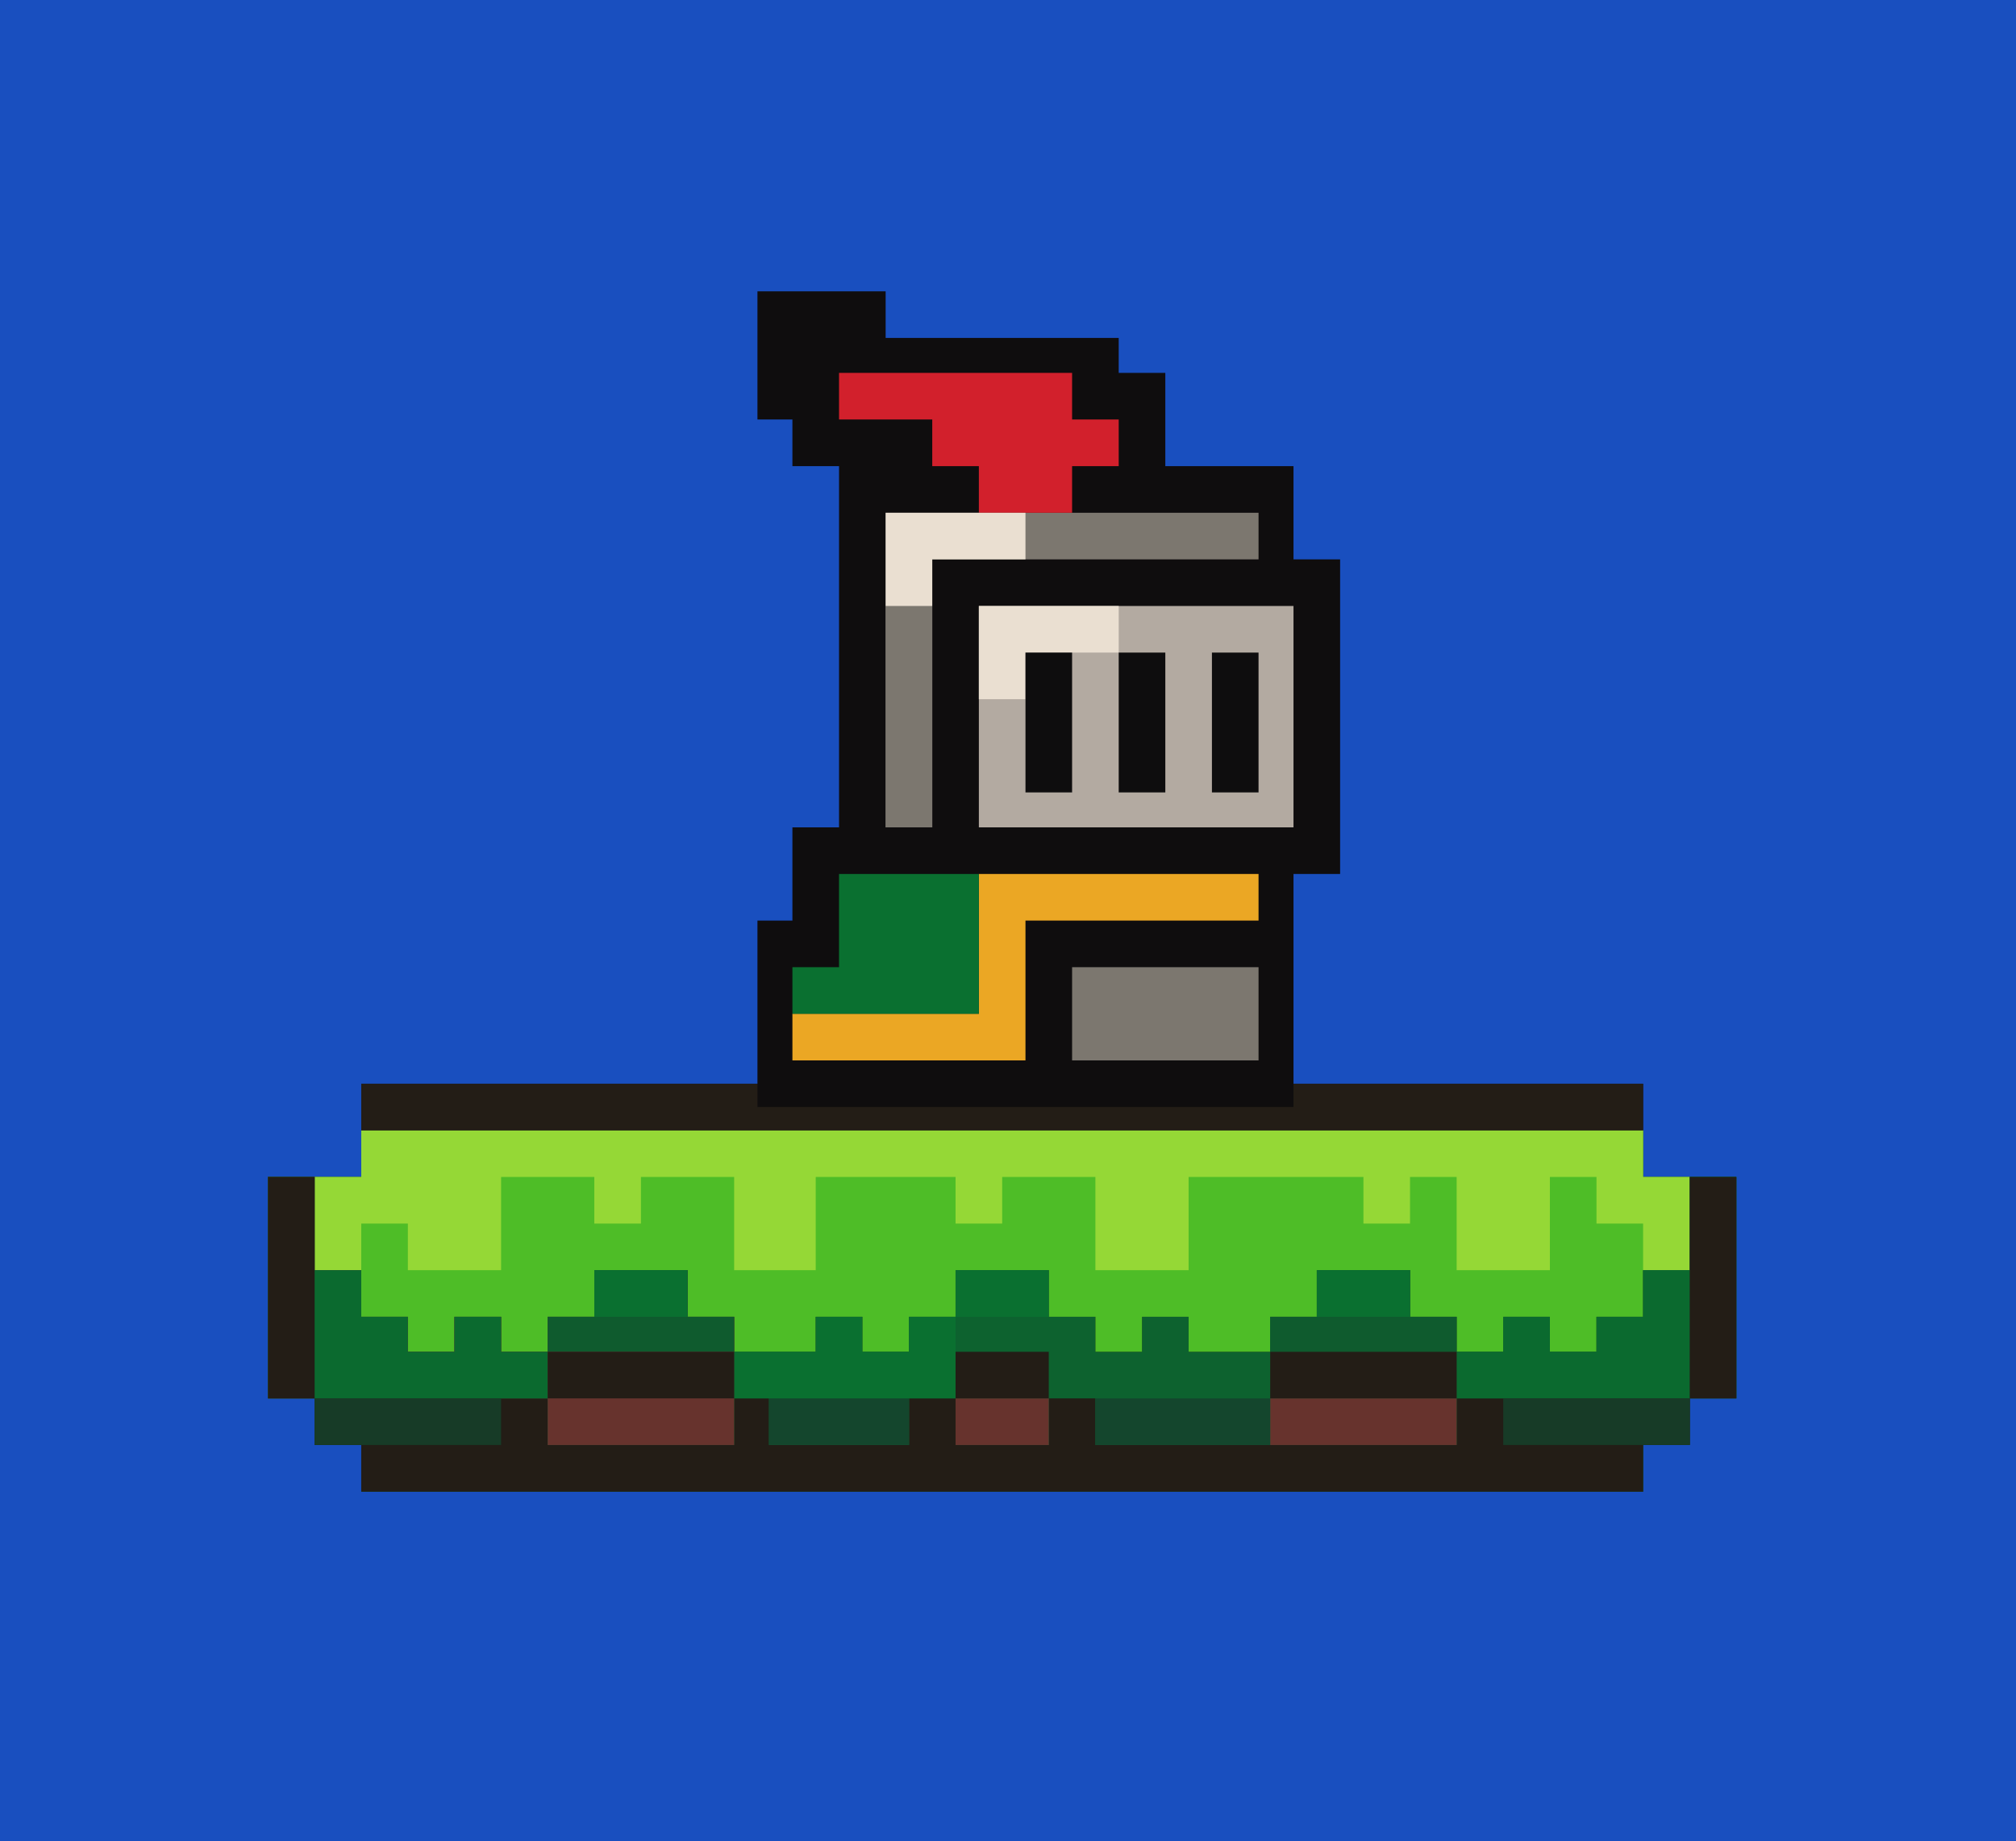 <?xml version="1.0" encoding="UTF-8"?>
<svg version="1.1" xmlns="http://www.w3.org/2000/svg" width="173" height="158">
<path d="M0 0 C57.09 0 114.18 0 173 0 C173 52.14 173 104.28 173 158 C115.91 158 58.82 158 0 158 C0 105.86 0 53.72 0 0 Z " fill="#194FBF" transform="translate(0,0)"/>
<path d="M0 0 C3.63 0 7.26 0 11 0 C11 1.32 11 2.64 11 4 C17.6 4 24.2 4 31 4 C31 4.99 31 5.98 31 7 C32.32 7 33.64 7 35 7 C35 9.64 35 12.28 35 15 C38.63 15 42.26 15 46 15 C46 17.64 46 20.28 46 23 C47.32 23 48.64 23 50 23 C50 31.91 50 40.82 50 50 C48.68 50 47.36 50 46 50 C46 55.94 46 61.88 46 68 C55.9 68 65.8 68 76 68 C76 70.64 76 73.28 76 76 C78.64 76 81.28 76 84 76 C84 82.27 84 88.54 84 95 C82.68 95 81.36 95 80 95 C80 96.32 80 97.64 80 99 C78.68 99 77.36 99 76 99 C76 100.32 76 101.64 76 103 C39.7 103 3.4 103 -34 103 C-34 101.68 -34 100.36 -34 99 C-35.32 99 -36.64 99 -38 99 C-38 97.68 -38 96.36 -38 95 C-39.32 95 -40.64 95 -42 95 C-42 88.73 -42 82.46 -42 76 C-39.36 76 -36.72 76 -34 76 C-34 73.36 -34 70.72 -34 68 C-22.78 68 -11.56 68 0 68 C0 63.38 0 58.76 0 54 C0.99 54 1.98 54 3 54 C3 51.36 3 48.72 3 46 C4.32 46 5.64 46 7 46 C7 35.77 7 25.54 7 15 C5.68 15 4.36 15 3 15 C3 13.68 3 12.36 3 11 C2.01 11 1.02 11 0 11 C0 7.37 0 3.74 0 0 Z " fill="#0F0D0E" transform="translate(65,25)"/>
<path d="M0 0 C1.32 0 2.64 0 4 0 C4 2.64 4 5.28 4 8 C5.32 8 6.64 8 8 8 C8 9.32 8 10.64 8 12 C9.32 12 10.64 12 12 12 C12 12.99 12 13.98 12 15 C13.32 15 14.64 15 16 15 C16 14.01 16 13.02 16 12 C17.32 12 18.64 12 20 12 C20 12.99 20 13.98 20 15 C21.32 15 22.64 15 24 15 C24 14.01 24 13.02 24 12 C25.32 12 26.64 12 28 12 C28 10.68 28 9.36 28 8 C30.64 8 33.28 8 36 8 C36 9.32 36 10.64 36 12 C37.32 12 38.64 12 40 12 C40 12.99 40 13.98 40 15 C42.31 15 44.62 15 47 15 C47 14.01 47 13.02 47 12 C48.32 12 49.64 12 51 12 C51 12.99 51 13.98 51 15 C52.32 15 53.64 15 55 15 C55 14.01 55 13.02 55 12 C56.32 12 57.64 12 59 12 C59 10.68 59 9.36 59 8 C61.64 8 64.28 8 67 8 C67 9.32 67 10.64 67 12 C68.32 12 69.64 12 71 12 C71 12.99 71 13.98 71 15 C72.32 15 73.64 15 75 15 C75 14.01 75 13.02 75 12 C76.32 12 77.64 12 79 12 C79 12.99 79 13.98 79 15 C81.31 15 83.62 15 86 15 C86 14.01 86 13.02 86 12 C87.32 12 88.64 12 90 12 C90 10.68 90 9.36 90 8 C92.64 8 95.28 8 98 8 C98 9.32 98 10.64 98 12 C99.32 12 100.64 12 102 12 C102 12.99 102 13.98 102 15 C103.32 15 104.64 15 106 15 C106 14.01 106 13.02 106 12 C107.32 12 108.64 12 110 12 C110 12.99 110 13.98 110 15 C111.32 15 112.64 15 114 15 C114 14.01 114 13.02 114 12 C115.32 12 116.64 12 118 12 C118 10.68 118 9.36 118 8 C119.32 8 120.64 8 122 8 C122 5.36 122 2.72 122 0 C123.32 0 124.64 0 126 0 C126 6.27 126 12.54 126 19 C124.68 19 123.36 19 122 19 C122 20.32 122 21.64 122 23 C120.68 23 119.36 23 118 23 C118 24.32 118 25.64 118 27 C81.7 27 45.4 27 8 27 C8 25.68 8 24.36 8 23 C6.68 23 5.36 23 4 23 C4 21.68 4 20.36 4 19 C2.68 19 1.36 19 0 19 C0 12.73 0 6.46 0 0 Z " fill="#0D622F" transform="translate(23,101)"/>
<path d="M0 0 C36.3 0 72.6 0 110 0 C110 1.32 110 2.64 110 4 C111.32 4 112.64 4 114 4 C114 6.64 114 9.28 114 12 C112.68 12 111.36 12 110 12 C110 13.32 110 14.64 110 16 C108.68 16 107.36 16 106 16 C106 16.99 106 17.98 106 19 C104.68 19 103.36 19 102 19 C102 18.01 102 17.02 102 16 C100.68 16 99.36 16 98 16 C98 16.99 98 17.98 98 19 C96.68 19 95.36 19 94 19 C94 18.01 94 17.02 94 16 C92.68 16 91.36 16 90 16 C90 14.68 90 13.36 90 12 C87.36 12 84.72 12 82 12 C82 13.32 82 14.64 82 16 C80.68 16 79.36 16 78 16 C78 16.99 78 17.98 78 19 C75.69 19 73.38 19 71 19 C71 18.01 71 17.02 71 16 C69.68 16 68.36 16 67 16 C67 16.99 67 17.98 67 19 C65.68 19 64.36 19 63 19 C63 18.01 63 17.02 63 16 C61.68 16 60.36 16 59 16 C59 14.68 59 13.36 59 12 C56.36 12 53.72 12 51 12 C51 13.32 51 14.64 51 16 C49.68 16 48.36 16 47 16 C47 16.99 47 17.98 47 19 C45.68 19 44.36 19 43 19 C43 18.01 43 17.02 43 16 C41.68 16 40.36 16 39 16 C39 16.99 39 17.98 39 19 C36.69 19 34.38 19 32 19 C32 18.01 32 17.02 32 16 C30.68 16 29.36 16 28 16 C28 14.68 28 13.36 28 12 C25.36 12 22.72 12 20 12 C20 13.32 20 14.64 20 16 C18.68 16 17.36 16 16 16 C16 16.99 16 17.98 16 19 C14.68 19 13.36 19 12 19 C12 18.01 12 17.02 12 16 C10.68 16 9.36 16 8 16 C8 16.99 8 17.98 8 19 C6.68 19 5.36 19 4 19 C4 18.01 4 17.02 4 16 C2.68 16 1.36 16 0 16 C0 14.68 0 13.36 0 12 C-1.32 12 -2.64 12 -4 12 C-4 9.36 -4 6.72 -4 4 C-2.68 4 -1.36 4 0 4 C0 2.68 0 1.36 0 0 Z " fill="#4EBD27" transform="translate(31,97)"/>
<path d="M0 0 C36.3 0 72.6 0 110 0 C110 1.32 110 2.64 110 4 C111.32 4 112.64 4 114 4 C114 6.64 114 9.28 114 12 C112.68 12 111.36 12 110 12 C110 10.68 110 9.36 110 8 C108.68 8 107.36 8 106 8 C106 6.68 106 5.36 106 4 C104.68 4 103.36 4 102 4 C102 6.64 102 9.28 102 12 C99.36 12 96.72 12 94 12 C94 9.36 94 6.72 94 4 C92.68 4 91.36 4 90 4 C90 5.32 90 6.64 90 8 C88.68 8 87.36 8 86 8 C86 6.68 86 5.36 86 4 C81.05 4 76.1 4 71 4 C71 6.64 71 9.28 71 12 C68.36 12 65.72 12 63 12 C63 9.36 63 6.72 63 4 C60.36 4 57.72 4 55 4 C55 5.32 55 6.64 55 8 C53.68 8 52.36 8 51 8 C51 6.68 51 5.36 51 4 C47.04 4 43.08 4 39 4 C39 6.64 39 9.28 39 12 C36.69 12 34.38 12 32 12 C32 9.36 32 6.72 32 4 C29.36 4 26.72 4 24 4 C24 5.32 24 6.64 24 8 C22.68 8 21.36 8 20 8 C20 6.68 20 5.36 20 4 C17.36 4 14.72 4 12 4 C12 6.64 12 9.28 12 12 C9.36 12 6.72 12 4 12 C4 10.68 4 9.36 4 8 C2.68 8 1.36 8 0 8 C0 9.32 0 10.64 0 12 C-1.32 12 -2.64 12 -4 12 C-4 9.36 -4 6.72 -4 4 C-2.68 4 -1.36 4 0 4 C0 2.68 0 1.36 0 0 Z " fill="#95D836" transform="translate(31,97)"/>
<path d="M0 0 C6.6 0 13.2 0 20 0 C20 1.32 20 2.64 20 4 C25.28 4 30.56 4 36 4 C36 2.68 36 1.36 36 0 C36.99 0 37.98 0 39 0 C39 1.32 39 2.64 39 4 C42.96 4 46.92 4 51 4 C51 2.68 51 1.36 51 0 C52.32 0 53.64 0 55 0 C55 1.32 55 2.64 55 4 C57.64 4 60.28 4 63 4 C63 2.68 63 1.36 63 0 C64.32 0 65.64 0 67 0 C67 1.32 67 2.64 67 4 C77.23 4 87.46 4 98 4 C98 2.68 98 1.36 98 0 C104.6 0 111.2 0 118 0 C118 1.32 118 2.64 118 4 C116.68 4 115.36 4 114 4 C114 5.32 114 6.64 114 8 C77.7 8 41.4 8 4 8 C4 6.68 4 5.36 4 4 C2.68 4 1.36 4 0 4 C0 2.68 0 1.36 0 0 Z " fill="#231D16" transform="translate(27,120)"/>
<path d="M0 0 C8.91 0 17.82 0 27 0 C27 6.27 27 12.54 27 19 C18.09 19 9.18 19 0 19 C0 12.73 0 6.46 0 0 Z " fill="#B3AAA1" transform="translate(84,52)"/>
<path d="M0 0 C1.32 0 2.64 0 4 0 C4 2.64 4 5.28 4 8 C5.32 8 6.64 8 8 8 C8 9.32 8 10.64 8 12 C9.32 12 10.64 12 12 12 C12 12.99 12 13.98 12 15 C13.32 15 14.64 15 16 15 C16 14.01 16 13.02 16 12 C17.32 12 18.64 12 20 12 C20 12.99 20 13.98 20 15 C21.32 15 22.64 15 24 15 C24 14.01 24 13.02 24 12 C25.32 12 26.64 12 28 12 C28 10.68 28 9.36 28 8 C30.64 8 33.28 8 36 8 C36 9.32 36 10.64 36 12 C37.32 12 38.64 12 40 12 C40 15.63 40 19.26 40 23 C34.72 23 29.44 23 24 23 C24 21.68 24 20.36 24 19 C16.08 19 8.16 19 0 19 C0 12.73 0 6.46 0 0 Z " fill="#67332D" transform="translate(23,101)"/>
<path d="M0 0 C11.22 0 22.44 0 34 0 C34 0.66 34 1.32 34 2 C49.18 2 64.36 2 80 2 C80 1.34 80 0.68 80 0 C89.9 0 99.8 0 110 0 C110 1.32 110 2.64 110 4 C73.7 4 37.4 4 0 4 C0 2.68 0 1.36 0 0 Z " fill="#231D16" transform="translate(31,93)"/>
<path d="M0 0 C10.56 0 21.12 0 32 0 C32 1.32 32 2.64 32 4 C22.76 4 13.52 4 4 4 C4 11.59 4 19.18 4 27 C2.68 27 1.36 27 0 27 C0 18.09 0 9.18 0 0 Z " fill="#7C776F" transform="translate(76,44)"/>
<path d="M0 0 C1.32 0 2.64 0 4 0 C4 6.27 4 12.54 4 19 C-3.92 19 -11.84 19 -20 19 C-20 17.68 -20 16.36 -20 15 C-18.68 15 -17.36 15 -16 15 C-16 14.01 -16 13.02 -16 12 C-14.68 12 -13.36 12 -12 12 C-12 12.99 -12 13.98 -12 15 C-10.68 15 -9.36 15 -8 15 C-8 14.01 -8 13.02 -8 12 C-6.68 12 -5.36 12 -4 12 C-4 10.68 -4 9.36 -4 8 C-2.68 8 -1.36 8 0 8 C0 5.36 0 2.72 0 0 Z " fill="#0B6A2F" transform="translate(145,101)"/>
<path d="M0 0 C1.32 0 2.64 0 4 0 C4 2.64 4 5.28 4 8 C5.32 8 6.64 8 8 8 C8 9.32 8 10.64 8 12 C9.32 12 10.64 12 12 12 C12 12.99 12 13.98 12 15 C13.32 15 14.64 15 16 15 C16 14.01 16 13.02 16 12 C17.32 12 18.64 12 20 12 C20 12.99 20 13.98 20 15 C21.32 15 22.64 15 24 15 C24 16.32 24 17.64 24 19 C16.08 19 8.16 19 0 19 C0 12.73 0 6.46 0 0 Z " fill="#0B6A2F" transform="translate(23,101)"/>
<path d="M0 0 C7.92 0 15.84 0 24 0 C24 1.32 24 2.64 24 4 C17.4 4 10.8 4 4 4 C4 7.96 4 11.92 4 16 C-2.6 16 -9.2 16 -16 16 C-16 14.68 -16 13.36 -16 12 C-10.72 12 -5.44 12 0 12 C0 8.04 0 4.08 0 0 Z " fill="#EBA724" transform="translate(84,75)"/>
<path d="M0 0 C6.6 0 13.2 0 20 0 C20 1.32 20 2.64 20 4 C21.32 4 22.64 4 24 4 C24 5.32 24 6.64 24 8 C22.68 8 21.36 8 20 8 C20 9.32 20 10.64 20 12 C17.36 12 14.72 12 12 12 C12 10.68 12 9.36 12 8 C10.68 8 9.36 8 8 8 C8 6.68 8 5.36 8 4 C5.36 4 2.72 4 0 4 C0 2.68 0 1.36 0 0 Z " fill="#D2202C" transform="translate(72,32)"/>
<path d="M0 0 C3.96 0 7.92 0 12 0 C12 3.96 12 7.92 12 12 C6.72 12 1.44 12 -4 12 C-4 10.68 -4 9.36 -4 8 C-2.68 8 -1.36 8 0 8 C0 5.36 0 2.72 0 0 Z " fill="#0A7030" transform="translate(72,75)"/>
<path d="M0 0 C1.32 0 2.64 0 4 0 C4 0.99 4 1.98 4 3 C5.32 3 6.64 3 8 3 C8 2.01 8 1.02 8 0 C9.32 0 10.64 0 12 0 C12 2.31 12 4.62 12 7 C10.68 7 9.36 7 8 7 C8 8.32 8 9.64 8 11 C4.04 11 0.08 11 -4 11 C-4 9.68 -4 8.36 -4 7 C-4.99 7 -5.98 7 -7 7 C-7 5.68 -7 4.36 -7 3 C-4.69 3 -2.38 3 0 3 C0 2.01 0 1.02 0 0 Z " fill="#0A7030" transform="translate(70,113)"/>
<path d="M0 0 C5.28 0 10.56 0 16 0 C16 2.64 16 5.28 16 8 C10.72 8 5.44 8 0 8 C0 5.36 0 2.72 0 0 Z " fill="#7C776F" transform="translate(92,83)"/>
<path d="M0 0 C2.64 0 5.28 0 8 0 C8 1.32 8 2.64 8 4 C9.32 4 10.64 4 12 4 C12 4.99 12 5.98 12 7 C6.72 7 1.44 7 -4 7 C-4 6.01 -4 5.02 -4 4 C-2.68 4 -1.36 4 0 4 C0 2.68 0 1.36 0 0 Z " fill="#0F5B2E" transform="translate(113,109)"/>
<path d="M0 0 C2.64 0 5.28 0 8 0 C8 1.32 8 2.64 8 4 C9.32 4 10.64 4 12 4 C12 4.99 12 5.98 12 7 C6.72 7 1.44 7 -4 7 C-4 6.01 -4 5.02 -4 4 C-2.68 4 -1.36 4 0 4 C0 2.68 0 1.36 0 0 Z " fill="#0F5B2E" transform="translate(51,109)"/>
<path d="M0 0 C1.32 0 2.64 0 4 0 C4 6.27 4 12.54 4 19 C2.68 19 1.36 19 0 19 C0 12.73 0 6.46 0 0 Z " fill="#231D16" transform="translate(145,101)"/>
<path d="M0 0 C1.32 0 2.64 0 4 0 C4 6.27 4 12.54 4 19 C2.68 19 1.36 19 0 19 C0 12.73 0 6.46 0 0 Z " fill="#231D16" transform="translate(23,101)"/>
<path d="M0 0 C1.32 0 2.64 0 4 0 C4 6.27 4 12.54 4 19 C2.68 19 1.36 19 0 19 C0 12.73 0 6.46 0 0 Z " fill="#7C776F" transform="translate(76,52)"/>
<path d="M0 0 C5.28 0 10.56 0 16 0 C16 1.32 16 2.64 16 4 C10.72 4 5.44 4 0 4 C0 2.68 0 1.36 0 0 Z " fill="#173B27" transform="translate(129,120)"/>
<path d="M0 0 C5.28 0 10.56 0 16 0 C16 1.32 16 2.64 16 4 C10.72 4 5.44 4 0 4 C0 2.68 0 1.36 0 0 Z " fill="#67332D" transform="translate(109,120)"/>
<path d="M0 0 C5.28 0 10.56 0 16 0 C16 1.32 16 2.64 16 4 C10.72 4 5.44 4 0 4 C0 2.68 0 1.36 0 0 Z " fill="#173B27" transform="translate(27,120)"/>
<path d="M0 0 C5.28 0 10.56 0 16 0 C16 1.32 16 2.64 16 4 C10.72 4 5.44 4 0 4 C0 2.68 0 1.36 0 0 Z " fill="#231D16" transform="translate(109,116)"/>
<path d="M0 0 C5.28 0 10.56 0 16 0 C16 1.32 16 2.64 16 4 C10.72 4 5.44 4 0 4 C0 2.68 0 1.36 0 0 Z " fill="#231D16" transform="translate(47,116)"/>
<path d="M0 0 C3.96 0 7.92 0 12 0 C12 1.32 12 2.64 12 4 C9.36 4 6.72 4 4 4 C4 5.32 4 6.64 4 8 C2.68 8 1.36 8 0 8 C0 5.36 0 2.72 0 0 Z " fill="#EADFD1" transform="translate(84,52)"/>
<path d="M0 0 C3.96 0 7.92 0 12 0 C12 1.32 12 2.64 12 4 C9.36 4 6.72 4 4 4 C4 5.32 4 6.64 4 8 C2.68 8 1.36 8 0 8 C0 5.36 0 2.72 0 0 Z " fill="#EADFD1" transform="translate(76,44)"/>
<path d="M0 0 C4.95 0 9.9 0 15 0 C15 1.32 15 2.64 15 4 C10.05 4 5.1 4 0 4 C0 2.68 0 1.36 0 0 Z " fill="#14462D" transform="translate(94,120)"/>
<path d="M0 0 C3.96 0 7.92 0 12 0 C12 1.32 12 2.64 12 4 C8.04 4 4.08 4 0 4 C0 2.68 0 1.36 0 0 Z " fill="#14462D" transform="translate(66,120)"/>
<path d="M0 0 C1.32 0 2.64 0 4 0 C4 3.96 4 7.92 4 12 C2.68 12 1.36 12 0 12 C0 8.04 0 4.08 0 0 Z " fill="#0E0D0E" transform="translate(104,56)"/>
<path d="M0 0 C1.32 0 2.64 0 4 0 C4 3.96 4 7.92 4 12 C2.68 12 1.36 12 0 12 C0 8.04 0 4.08 0 0 Z " fill="#0E0D0E" transform="translate(96,56)"/>
<path d="M0 0 C1.32 0 2.64 0 4 0 C4 3.96 4 7.92 4 12 C2.68 12 1.36 12 0 12 C0 8.04 0 4.08 0 0 Z " fill="#0E0D0E" transform="translate(88,56)"/>
<path d="M0 0 C2.64 0 5.28 0 8 0 C8 1.32 8 2.64 8 4 C5.36 4 2.72 4 0 4 C0 2.68 0 1.36 0 0 Z " fill="#67332D" transform="translate(82,120)"/>
<path d="M0 0 C2.64 0 5.28 0 8 0 C8 1.32 8 2.64 8 4 C5.36 4 2.72 4 0 4 C0 2.68 0 1.36 0 0 Z " fill="#231D16" transform="translate(82,116)"/>
<path d="M0 0 C2.64 0 5.28 0 8 0 C8 1.32 8 2.64 8 4 C5.36 4 2.72 4 0 4 C0 2.68 0 1.36 0 0 Z " fill="#0A7030" transform="translate(113,109)"/>
<path d="M0 0 C2.64 0 5.28 0 8 0 C8 1.32 8 2.64 8 4 C5.36 4 2.72 4 0 4 C0 2.68 0 1.36 0 0 Z " fill="#0A7030" transform="translate(82,109)"/>
<path d="M0 0 C2.64 0 5.28 0 8 0 C8 1.32 8 2.64 8 4 C5.36 4 2.72 4 0 4 C0 2.68 0 1.36 0 0 Z " fill="#0A7030" transform="translate(51,109)"/>
</svg>
